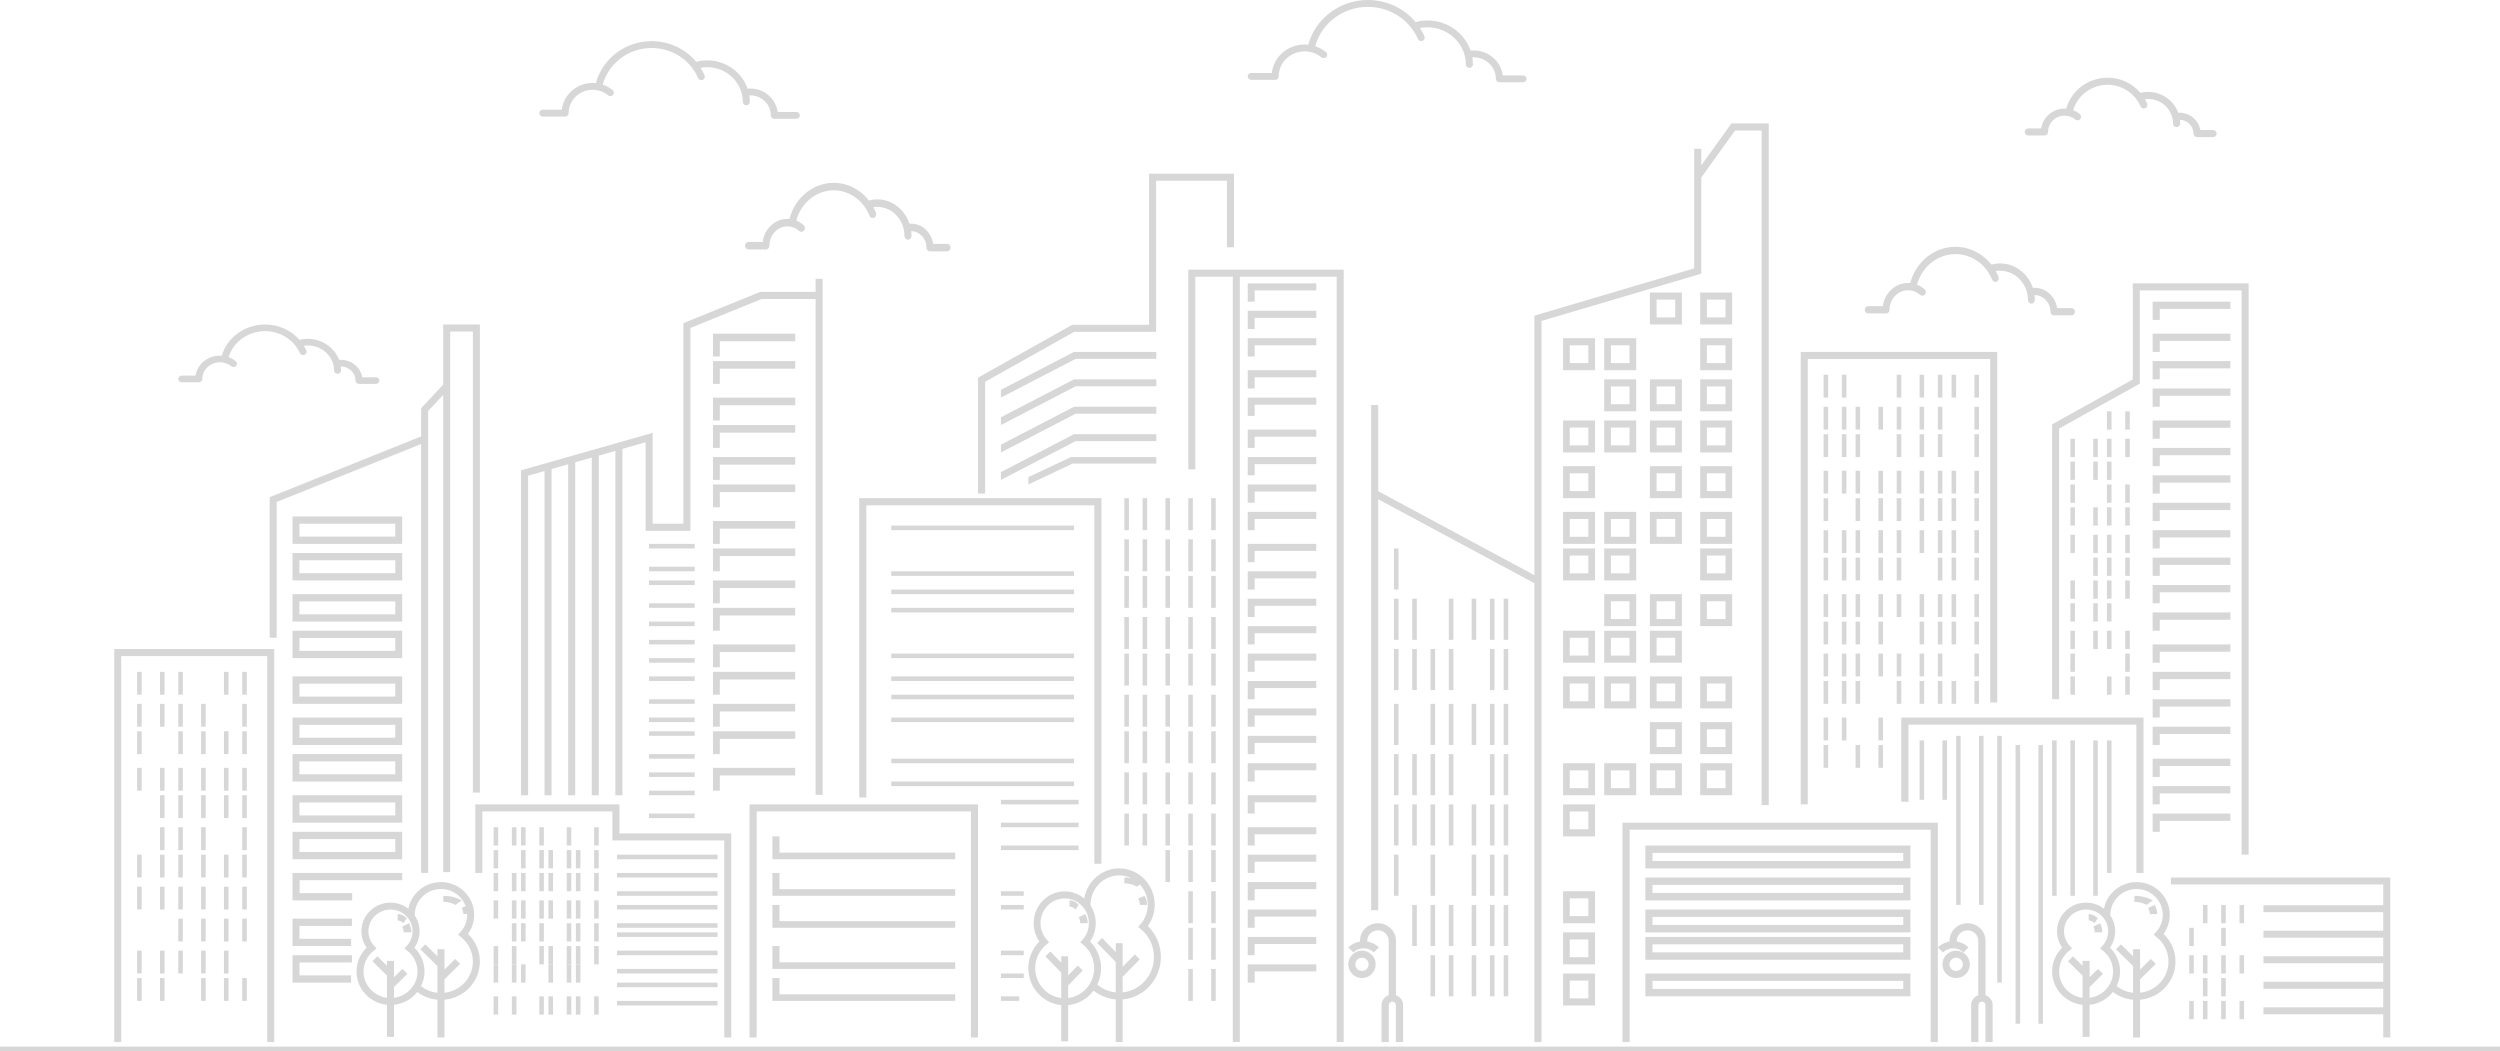 <?xml version="1.0" encoding="UTF-8"?>
<svg width="547px" height="230px" viewBox="0 0 547 230" version="1.1" xmlns="http://www.w3.org/2000/svg" xmlns:xlink="http://www.w3.org/1999/xlink">
    <title>700</title>
    <g id="Page-1" stroke="none" stroke-width="1" fill="none" fill-rule="evenodd" opacity="0.466">
        <g id="Sahl" transform="translate(100, -437)" fill="#aaaaaa">
            <g id="700" style="mix-blend-mode: saturation;" transform="translate(-100, 437)">
                <polygon id="Fill-3" points="0 230 547 230 547 229 0 229"></polygon>
                <polyline id="Fill-4" points="26.522 143.559 58.478 143.559 58.478 228 60 228 60 142 25 142 25 228 26.522 228 26.522 143.559"></polyline>
                <polygon id="Fill-5" points="53 219 54 219 54 214 53 214"></polygon>
                <polygon id="Fill-6" points="49 219 50 219 50 214 49 214"></polygon>
                <polygon id="Fill-7" points="44 219 45 219 45 214 44 214"></polygon>
                <polygon id="Fill-8" points="35 219 36 219 36 214 35 214"></polygon>
                <polygon id="Fill-9" points="30 219 31 219 31 214 30 214"></polygon>
                <polygon id="Fill-10" points="49 213 50 213 50 208 49 208"></polygon>
                <polygon id="Fill-11" points="44 213 45 213 45 208 44 208"></polygon>
                <polygon id="Fill-12" points="39 213 40 213 40 208 39 208"></polygon>
                <polygon id="Fill-13" points="35 213 36 213 36 208 35 208"></polygon>
                <polygon id="Fill-14" points="30 213 31 213 31 208 30 208"></polygon>
                <polygon id="Fill-15" points="53 206 54 206 54 201 53 201"></polygon>
                <polygon id="Fill-16" points="49 206 50 206 50 201 49 201"></polygon>
                <polygon id="Fill-17" points="44 206 45 206 45 201 44 201"></polygon>
                <polygon id="Fill-18" points="39 206 40 206 40 201 39 201"></polygon>
                <polygon id="Fill-19" points="53 199 54 199 54 194 53 194"></polygon>
                <polygon id="Fill-20" points="49 199 50 199 50 194 49 194"></polygon>
                <polygon id="Fill-21" points="44 199 45 199 45 194 44 194"></polygon>
                <polygon id="Fill-22" points="39 199 40 199 40 194 39 194"></polygon>
                <polygon id="Fill-23" points="35 199 36 199 36 194 35 194"></polygon>
                <polygon id="Fill-24" points="30 199 31 199 31 194 30 194"></polygon>
                <polygon id="Fill-25" points="53 192 54 192 54 187 53 187"></polygon>
                <polygon id="Fill-26" points="49 192 50 192 50 187 49 187"></polygon>
                <polygon id="Fill-27" points="44 192 45 192 45 187 44 187"></polygon>
                <polygon id="Fill-28" points="39 192 40 192 40 187 39 187"></polygon>
                <polygon id="Fill-29" points="35 192 36 192 36 187 35 187"></polygon>
                <polygon id="Fill-30" points="30 192 31 192 31 187 30 187"></polygon>
                <polygon id="Fill-31" points="53 186 54 186 54 181 53 181"></polygon>
                <polygon id="Fill-32" points="44 186 45 186 45 181 44 181"></polygon>
                <polygon id="Fill-33" points="39 186 40 186 40 181 39 181"></polygon>
                <polygon id="Fill-34" points="35 186 36 186 36 181 35 181"></polygon>
                <polygon id="Fill-35" points="53 179 54 179 54 174 53 174"></polygon>
                <polygon id="Fill-36" points="49 179 50 179 50 174 49 174"></polygon>
                <polygon id="Fill-37" points="44 179 45 179 45 174 44 174"></polygon>
                <polygon id="Fill-38" points="39 179 40 179 40 174 39 174"></polygon>
                <polygon id="Fill-39" points="35 179 36 179 36 174 35 174"></polygon>
                <polygon id="Fill-40" points="53 173 54 173 54 168 53 168"></polygon>
                <polygon id="Fill-41" points="49 173 50 173 50 168 49 168"></polygon>
                <polygon id="Fill-42" points="44 173 45 173 45 168 44 168"></polygon>
                <polygon id="Fill-43" points="39 173 40 173 40 168 39 168"></polygon>
                <polygon id="Fill-44" points="35 173 36 173 36 168 35 168"></polygon>
                <polygon id="Fill-45" points="30 173 31 173 31 168 30 168"></polygon>
                <polygon id="Fill-46" points="53 165 54 165 54 160 53 160"></polygon>
                <polygon id="Fill-47" points="49 165 50 165 50 160 49 160"></polygon>
                <polygon id="Fill-48" points="44 165 45 165 45 160 44 160"></polygon>
                <polygon id="Fill-49" points="39 165 40 165 40 160 39 160"></polygon>
                <polygon id="Fill-50" points="30 165 31 165 31 160 30 160"></polygon>
                <polygon id="Fill-51" points="53 159 54 159 54 154 53 154"></polygon>
                <polygon id="Fill-52" points="44 159 45 159 45 154 44 154"></polygon>
                <polygon id="Fill-53" points="39 159 40 159 40 154 39 154"></polygon>
                <polygon id="Fill-54" points="35 159 36 159 36 154 35 154"></polygon>
                <polygon id="Fill-55" points="30 159 31 159 31 154 30 154"></polygon>
                <polygon id="Fill-56" points="53 152 54 152 54 147 53 147"></polygon>
                <polygon id="Fill-57" points="49 152 50 152 50 147 49 147"></polygon>
                <polygon id="Fill-58" points="39 152 40 152 40 147 39 147"></polygon>
                <polygon id="Fill-59" points="35 152 36 152 36 147 35 147"></polygon>
                <polygon id="Fill-60" points="30 152 31 152 31 147 30 147"></polygon>
                <polyline id="Fill-61" points="59 139.535 60.539 139.535 60.539 109.829 92.141 97.149 92.141 191 93.68 191 93.68 89.919 96.963 86.415 96.963 190.828 98.502 190.828 98.502 72.544 103.461 72.544 103.461 173.415 105 173.415 105 71 96.963 71 96.963 84.161 92.141 89.307 92.141 95.486 59 108.784 59 139.535"></polyline>
                <polyline id="Fill-62" points="77 210.588 77 209 64 209 64 215 76.83 215 76.83 213.412 65.532 213.412 65.532 210.588 77 210.588"></polyline>
                <polyline id="Fill-63" points="77 202.588 77 201 64 201 64 207 76.83 207 76.83 205.412 65.532 205.412 65.532 202.588 77 202.588"></polyline>
                <polyline id="Fill-64" points="88 192.588 88 191 64 191 64 197 77.055 197 77.055 195.412 65.559 195.412 65.559 192.588 88 192.588"></polyline>
                <path d="M65.51,186.412 L86.489,186.412 L86.489,183.588 L65.51,183.588 L65.51,186.412 Z M64,188 L88,188 L88,182 L64,182 L64,188 Z" id="Fill-65"></path>
                <path d="M65.51,178.412 L86.489,178.412 L86.489,175.588 L65.51,175.588 L65.51,178.412 Z M64,180 L88,180 L88,174 L64,174 L64,180 Z" id="Fill-66"></path>
                <path d="M65.51,169.412 L86.489,169.412 L86.489,166.588 L65.51,166.588 L65.51,169.412 Z M64,171 L88,171 L88,165 L64,165 L64,171 Z" id="Fill-67"></path>
                <path d="M65.51,161.412 L86.489,161.412 L86.489,158.588 L65.51,158.588 L65.51,161.412 Z M64,163 L88,163 L88,157 L64,157 L64,163 Z" id="Fill-68"></path>
                <path d="M65.51,152.412 L86.489,152.412 L86.489,149.588 L65.51,149.588 L65.51,152.412 Z M64,154 L88,154 L88,148 L64,148 L64,154 Z" id="Fill-69"></path>
                <path d="M65.51,142.412 L86.489,142.412 L86.489,139.588 L65.51,139.588 L65.51,142.412 Z M64,144 L88,144 L88,138 L64,138 L64,144 Z" id="Fill-70"></path>
                <path d="M65.51,134.412 L86.489,134.412 L86.489,131.588 L65.51,131.588 L65.51,134.412 Z M64,136 L88,136 L88,130 L64,130 L64,136 Z" id="Fill-71"></path>
                <path d="M65.51,125.412 L86.489,125.412 L86.489,122.588 L65.51,122.588 L65.51,125.412 Z M64,127 L88,127 L88,121 L64,121 L64,127 Z" id="Fill-72"></path>
                <path d="M65.51,117.412 L86.489,117.412 L86.489,114.588 L65.51,114.588 L65.51,117.412 Z M64,119 L88,119 L88,113 L64,113 L64,119 Z" id="Fill-73"></path>
                <polyline id="Fill-74" points="160 227 160 182.354 135.526 182.354 135.526 176 104 176 104 191.01 105.53 191.01 105.53 177.535 133.997 177.535 133.997 183.889 158.47 183.889 158.47 227 160 227"></polyline>
                <polygon id="Fill-75" points="135 220 157 220 157 219 135 219"></polygon>
                <polygon id="Fill-76" points="135 216 157 216 157 215 135 215"></polygon>
                <polygon id="Fill-77" points="135 213 157 213 157 212 135 212"></polygon>
                <polygon id="Fill-78" points="135 209 157 209 157 208 135 208"></polygon>
                <polygon id="Fill-79" points="135 205 157 205 157 204 135 204"></polygon>
                <polygon id="Fill-80" points="135 203 157 203 157 202 135 202"></polygon>
                <polygon id="Fill-81" points="135 199 157 199 157 198 135 198"></polygon>
                <polygon id="Fill-82" points="135 196 157 196 157 195 135 195"></polygon>
                <polygon id="Fill-83" points="135 192 157 192 157 191 135 191"></polygon>
                <polygon id="Fill-84" points="135 188 157 188 157 187 135 187"></polygon>
                <polygon id="Fill-85" points="130 222 131 222 131 218 130 218"></polygon>
                <polygon id="Fill-86" points="126 222 127 222 127 218 126 218"></polygon>
                <polygon id="Fill-87" points="124 222 125 222 125 218 124 218"></polygon>
                <polygon id="Fill-88" points="120 222 121 222 121 218 120 218"></polygon>
                <polygon id="Fill-89" points="118 222 119 222 119 218 118 218"></polygon>
                <polygon id="Fill-90" points="112 222 113 222 113 218 112 218"></polygon>
                <polygon id="Fill-91" points="108 222 109 222 109 218 108 218"></polygon>
                <polygon id="Fill-92" points="126 215 127 215 127 211 126 211"></polygon>
                <polygon id="Fill-93" points="124 215 125 215 125 211 124 211"></polygon>
                <polygon id="Fill-94" points="120 215 121 215 121 211 120 211"></polygon>
                <polygon id="Fill-95" points="114 215 115 215 115 211 114 211"></polygon>
                <polygon id="Fill-96" points="112 215 113 215 113 211 112 211"></polygon>
                <polygon id="Fill-97" points="108 215 109 215 109 211 108 211"></polygon>
                <polygon id="Fill-98" points="130 211 131 211 131 207 130 207"></polygon>
                <polygon id="Fill-99" points="126 211 127 211 127 207 126 207"></polygon>
                <polygon id="Fill-100" points="124 211 125 211 125 207 124 207"></polygon>
                <polygon id="Fill-101" points="120 211 121 211 121 207 120 207"></polygon>
                <polygon id="Fill-102" points="118 211 119 211 119 207 118 207"></polygon>
                <polygon id="Fill-103" points="112 211 113 211 113 207 112 207"></polygon>
                <polygon id="Fill-104" points="108 211 109 211 109 207 108 207"></polygon>
                <polygon id="Fill-105" points="130 206 131 206 131 202 130 202"></polygon>
                <polygon id="Fill-106" points="126 206 127 206 127 202 126 202"></polygon>
                <polygon id="Fill-107" points="124 206 125 206 125 202 124 202"></polygon>
                <polygon id="Fill-108" points="118 206 119 206 119 202 118 202"></polygon>
                <polygon id="Fill-109" points="114 206 115 206 115 202 114 202"></polygon>
                <polygon id="Fill-110" points="112 206 113 206 113 202 112 202"></polygon>
                <polygon id="Fill-111" points="130 201 131 201 131 197 130 197"></polygon>
                <polygon id="Fill-112" points="126 201 127 201 127 197 126 197"></polygon>
                <polygon id="Fill-113" points="124 201 125 201 125 197 124 197"></polygon>
                <polygon id="Fill-114" points="120 201 121 201 121 197 120 197"></polygon>
                <polygon id="Fill-115" points="118 201 119 201 119 197 118 197"></polygon>
                <polygon id="Fill-116" points="114 201 115 201 115 197 114 197"></polygon>
                <polygon id="Fill-117" points="112 201 113 201 113 197 112 197"></polygon>
                <polygon id="Fill-118" points="108 201 109 201 109 197 108 197"></polygon>
                <polygon id="Fill-119" points="130 195 131 195 131 191 130 191"></polygon>
                <polygon id="Fill-120" points="126 195 127 195 127 191 126 191"></polygon>
                <polygon id="Fill-121" points="124 195 125 195 125 191 124 191"></polygon>
                <polygon id="Fill-122" points="120 195 121 195 121 191 120 191"></polygon>
                <polygon id="Fill-123" points="118 195 119 195 119 191 118 191"></polygon>
                <polygon id="Fill-124" points="114 195 115 195 115 191 114 191"></polygon>
                <polygon id="Fill-125" points="112 195 113 195 113 191 112 191"></polygon>
                <polygon id="Fill-126" points="108 195 109 195 109 191 108 191"></polygon>
                <polygon id="Fill-127" points="130 190 131 190 131 186 130 186"></polygon>
                <polygon id="Fill-128" points="126 190 127 190 127 186 126 186"></polygon>
                <polygon id="Fill-129" points="124 190 125 190 125 186 124 186"></polygon>
                <polygon id="Fill-130" points="120 190 121 190 121 186 120 186"></polygon>
                <polygon id="Fill-131" points="118 190 119 190 119 186 118 186"></polygon>
                <polygon id="Fill-132" points="114 190 115 190 115 186 114 186"></polygon>
                <polygon id="Fill-133" points="108 190 109 190 109 186 108 186"></polygon>
                <polygon id="Fill-134" points="130 185 131 185 131 181 130 181"></polygon>
                <polygon id="Fill-135" points="124 185 125 185 125 181 124 181"></polygon>
                <polygon id="Fill-136" points="118 185 119 185 119 181 118 181"></polygon>
                <polygon id="Fill-137" points="114 185 115 185 115 181 114 181"></polygon>
                <polygon id="Fill-138" points="112 185 113 185 113 181 112 181"></polygon>
                <polygon id="Fill-139" points="108 185 109 185 109 181 108 181"></polygon>
                <polyline id="Fill-140" points="115.55 104.084 119.14 103.063 119.14 174 120.69 174 120.69 102.622 124.306 101.592 124.306 174 125.856 174 125.856 101.151 129.472 100.122 129.472 174 131.022 174 131.022 99.681 134.639 98.652 134.639 174 136.189 174 136.189 98.211 141.252 96.769 141.252 116.156 151.069 116.156 151.069 71.759 166.632 65.423 178.451 65.423 178.451 173.913 180 173.913 180 61 178.451 61 178.451 63.862 166.331 63.862 149.519 70.706 149.519 114.595 142.802 114.595 142.802 94.706 114 102.904 114 174 115.55 174 115.55 104.084"></polyline>
                <polygon id="Fill-141" points="142 179 152 179 152 178 142 178"></polygon>
                <polygon id="Fill-142" points="142 174 152 174 152 173 142 173"></polygon>
                <polygon id="Fill-143" points="142 170 152 170 152 169 142 169"></polygon>
                <polygon id="Fill-144" points="142 166 152 166 152 165 142 165"></polygon>
                <polygon id="Fill-145" points="142 161 152 161 152 160 142 160"></polygon>
                <polygon id="Fill-146" points="142 158 152 158 152 157 142 157"></polygon>
                <polygon id="Fill-147" points="142 154 152 154 152 153 142 153"></polygon>
                <polygon id="Fill-148" points="142 149 152 149 152 148 142 148"></polygon>
                <polygon id="Fill-149" points="142 145 152 145 152 144 142 144"></polygon>
                <polygon id="Fill-150" points="142 141 152 141 152 140 142 140"></polygon>
                <polygon id="Fill-151" points="142 137 152 137 152 136 142 136"></polygon>
                <polygon id="Fill-152" points="142 133 152 133 152 132 142 132"></polygon>
                <polygon id="Fill-153" points="142 128 152 128 152 127 142 127"></polygon>
                <polygon id="Fill-154" points="142 125 152 125 152 124 142 124"></polygon>
                <polygon id="Fill-155" points="142 120 152 120 152 119 142 119"></polygon>
                <polyline id="Fill-156" points="214 227 214 176 164 176 164 227 165.563 227 165.563 177.535 212.437 177.535 212.437 227 214 227"></polyline>
                <polyline id="Fill-157" points="169 214 169 219 209 219 209 217.554 170.559 217.554 170.559 214 169 214"></polyline>
                <polyline id="Fill-158" points="209 210.555 170.559 210.555 170.559 207 169 207 169 212 209 212 209 210.555"></polyline>
                <polyline id="Fill-159" points="209 201.554 170.559 201.554 170.559 198 169 198 169 203 209 203 209 201.554"></polyline>
                <polyline id="Fill-160" points="209 194.554 170.559 194.554 170.559 191 169 191 169 196 209 196 209 194.554"></polyline>
                <polyline id="Fill-161" points="209 186.554 170.559 186.554 170.559 183 169 183 169 188 209 188 209 186.554"></polyline>
                <polyline id="Fill-162" points="174 168 156 168 156 173 157.5 173 157.5 169.667 174 169.667 174 168"></polyline>
                <polyline id="Fill-163" points="156 165 157.5 165 157.5 161.667 174 161.667 174 160 156 160 156 165"></polyline>
                <polyline id="Fill-164" points="156 159 157.5 159 157.5 155.667 174 155.667 174 154 156 154 156 159"></polyline>
                <polyline id="Fill-165" points="156 152 157.5 152 157.5 148.667 174 148.667 174 147 156 147 156 152"></polyline>
                <polyline id="Fill-166" points="156 146 157.5 146 157.5 142.666 174 142.666 174 141 156 141 156 146"></polyline>
                <polyline id="Fill-167" points="156 138 157.5 138 157.5 134.667 174 134.667 174 133 156 133 156 138"></polyline>
                <polyline id="Fill-168" points="156 132 157.5 132 157.5 128.667 174 128.667 174 127 156 127 156 132"></polyline>
                <polyline id="Fill-169" points="156 125 157.5 125 157.5 121.666 174 121.666 174 120 156 120 156 125"></polyline>
                <polyline id="Fill-170" points="156 119 157.5 119 157.5 115.667 174 115.667 174 114 156 114 156 119"></polyline>
                <polyline id="Fill-171" points="156 111 157.5 111 157.5 107.667 174 107.667 174 106 156 106 156 111"></polyline>
                <polyline id="Fill-172" points="156 105 157.5 105 157.5 101.667 174 101.667 174 100 156 100 156 105"></polyline>
                <polyline id="Fill-173" points="156 98 157.5 98 157.5 94.667 174 94.667 174 93 156 93 156 98"></polyline>
                <polyline id="Fill-174" points="156 92 157.5 92 157.5 88.667 174 88.667 174 87 156 87 156 92"></polyline>
                <polyline id="Fill-175" points="156 84 157.5 84 157.5 80.667 174 80.667 174 79 156 79 156 84"></polyline>
                <polyline id="Fill-176" points="174 74.667 174 73 156 73 156 78 157.5 78 157.5 74.667 174 74.667"></polyline>
                <polyline id="Fill-177" points="188 174.49 189.56 174.49 189.56 110.569 239.44 110.569 239.44 189 241 189 241 109 188 109 188 174.49"></polyline>
                <polygon id="Fill-178" points="219 219 223 219 223 218 219 218"></polygon>
                <polygon id="Fill-179" points="219 214 224 214 224 213 219 213"></polygon>
                <polygon id="Fill-180" points="219 209 224 209 224 208 219 208"></polygon>
                <polygon id="Fill-181" points="219 199 224 199 224 198 219 198"></polygon>
                <polygon id="Fill-182" points="219 196 224 196 224 195 219 195"></polygon>
                <polygon id="Fill-183" points="219 186 236 186 236 185 219 185"></polygon>
                <polygon id="Fill-184" points="219 181 236 181 236 180 219 180"></polygon>
                <polygon id="Fill-185" points="219 176 236 176 236 175 219 175"></polygon>
                <polygon id="Fill-186" points="195 172 235 172 235 171 195 171"></polygon>
                <polygon id="Fill-187" points="195 167 235 167 235 166 195 166"></polygon>
                <polygon id="Fill-188" points="195 158 235 158 235 157 195 157"></polygon>
                <polygon id="Fill-189" points="195 153 235 153 235 152 195 152"></polygon>
                <polygon id="Fill-190" points="195 149 235 149 235 148 195 148"></polygon>
                <polygon id="Fill-191" points="195 144 235 144 235 143 195 143"></polygon>
                <polygon id="Fill-192" points="195 134 235 134 235 133 195 133"></polygon>
                <polygon id="Fill-193" points="195 130 235 130 235 129 195 129"></polygon>
                <polygon id="Fill-194" points="195 126 235 126 235 125 195 125"></polygon>
                <polygon id="Fill-195" points="195 116 235 116 235 115 195 115"></polygon>
                <polyline id="Fill-196" points="215.549 83.528 235.006 72.613 252.961 72.613 252.961 39.55 268.451 39.55 268.451 54.101 270 54.101 270 38 251.412 38 251.412 71.063 234.601 71.063 214 82.62 214 108 215.549 108 215.549 83.528"></polyline>
                <polygon id="Fill-197" points="265 219 266 219 266 212 265 212"></polygon>
                <polygon id="Fill-198" points="260 219 261 219 261 212 260 212"></polygon>
                <polygon id="Fill-199" points="265 210 266 210 266 203 265 203"></polygon>
                <polygon id="Fill-200" points="260 210 261 210 261 203 260 203"></polygon>
                <polygon id="Fill-201" points="265 202 266 202 266 195 265 195"></polygon>
                <polygon id="Fill-202" points="260 202 261 202 261 195 260 195"></polygon>
                <polygon id="Fill-203" points="265 193 266 193 266 186 265 186"></polygon>
                <polygon id="Fill-204" points="260 193 261 193 261 186 260 186"></polygon>
                <polygon id="Fill-205" points="255 193 256 193 256 186 255 186"></polygon>
                <polygon id="Fill-206" points="265 185 266 185 266 178 265 178"></polygon>
                <polygon id="Fill-207" points="260 185 261 185 261 178 260 178"></polygon>
                <polygon id="Fill-208" points="255 185 256 185 256 178 255 178"></polygon>
                <polygon id="Fill-209" points="250 185 251 185 251 178 250 178"></polygon>
                <polygon id="Fill-210" points="246 185 247 185 247 178 246 178"></polygon>
                <polygon id="Fill-211" points="265 176 266 176 266 169 265 169"></polygon>
                <polygon id="Fill-212" points="260 176 261 176 261 169 260 169"></polygon>
                <polygon id="Fill-213" points="255 176 256 176 256 169 255 169"></polygon>
                <polygon id="Fill-214" points="250 176 251 176 251 169 250 169"></polygon>
                <polygon id="Fill-215" points="246 176 247 176 247 169 246 169"></polygon>
                <polygon id="Fill-216" points="265 167 266 167 266 160 265 160"></polygon>
                <polygon id="Fill-217" points="260 167 261 167 261 160 260 160"></polygon>
                <polygon id="Fill-218" points="255 167 256 167 256 160 255 160"></polygon>
                <polygon id="Fill-219" points="250 167 251 167 251 160 250 160"></polygon>
                <polygon id="Fill-220" points="246 167 247 167 247 160 246 160"></polygon>
                <polygon id="Fill-221" points="265 159 266 159 266 152 265 152"></polygon>
                <polygon id="Fill-222" points="260 159 261 159 261 152 260 152"></polygon>
                <polygon id="Fill-223" points="255 159 256 159 256 152 255 152"></polygon>
                <polygon id="Fill-224" points="250 159 251 159 251 152 250 152"></polygon>
                <polygon id="Fill-225" points="246 159 247 159 247 152 246 152"></polygon>
                <polygon id="Fill-226" points="265 150 266 150 266 143 265 143"></polygon>
                <polygon id="Fill-227" points="260 150 261 150 261 143 260 143"></polygon>
                <polygon id="Fill-228" points="255 150 256 150 256 143 255 143"></polygon>
                <polygon id="Fill-229" points="250 150 251 150 251 143 250 143"></polygon>
                <polygon id="Fill-230" points="246 150 247 150 247 143 246 143"></polygon>
                <polygon id="Fill-231" points="265 142 266 142 266 135 265 135"></polygon>
                <polygon id="Fill-232" points="260 142 261 142 261 135 260 135"></polygon>
                <polygon id="Fill-233" points="255 142 256 142 256 135 255 135"></polygon>
                <polygon id="Fill-234" points="250 142 251 142 251 135 250 135"></polygon>
                <polygon id="Fill-235" points="246 142 247 142 247 135 246 135"></polygon>
                <polygon id="Fill-236" points="265 133 266 133 266 126 265 126"></polygon>
                <polygon id="Fill-237" points="260 133 261 133 261 126 260 126"></polygon>
                <polygon id="Fill-238" points="255 133 256 133 256 126 255 126"></polygon>
                <polygon id="Fill-239" points="250 133 251 133 251 126 250 126"></polygon>
                <polygon id="Fill-240" points="246 133 247 133 247 126 246 126"></polygon>
                <polygon id="Fill-241" points="265 125 266 125 266 118 265 118"></polygon>
                <polygon id="Fill-242" points="260 125 261 125 261 118 260 118"></polygon>
                <polygon id="Fill-243" points="255 125 256 125 256 118 255 118"></polygon>
                <polygon id="Fill-244" points="250 125 251 125 251 118 250 118"></polygon>
                <polygon id="Fill-245" points="246 125 247 125 247 118 246 118"></polygon>
                <polygon id="Fill-246" points="265 116 266 116 266 109 265 109"></polygon>
                <polygon id="Fill-247" points="260 116 261 116 261 109 260 109"></polygon>
                <polygon id="Fill-248" points="255 116 256 116 256 109 255 109"></polygon>
                <polygon id="Fill-249" points="250 116 251 116 251 109 250 109"></polygon>
                <polygon id="Fill-250" points="246 116 247 116 247 109 246 109"></polygon>
                <polyline id="Fill-251" points="294 228 294 59 260 59 260 102.702 261.538 102.702 261.538 60.548 269.739 60.548 269.739 228 271.276 228 271.276 60.548 292.462 60.548 292.462 228 294 228"></polyline>
                <polyline id="Fill-252" points="273 215 274.526 215 274.526 212.548 288 212.548 288 211 273 211 273 215"></polyline>
                <polyline id="Fill-253" points="288 205 273 205 273 209 274.526 209 274.526 206.548 288 206.548 288 205"></polyline>
                <polyline id="Fill-254" points="288 199 273 199 273 203 274.526 203 274.526 200.548 288 200.548 288 199"></polyline>
                <polyline id="Fill-255" points="288 193 273 193 273 197 274.526 197 274.526 194.548 288 194.548 288 193"></polyline>
                <polyline id="Fill-256" points="288 187 273 187 273 191 274.526 191 274.526 188.548 288 188.548 288 187"></polyline>
                <polyline id="Fill-257" points="288 181 273 181 273 185 274.526 185 274.526 182.548 288 182.548 288 181"></polyline>
                <polyline id="Fill-258" points="288 174 273 174 273 178 274.526 178 274.526 175.549 288 175.549 288 174"></polyline>
                <polyline id="Fill-259" points="288 167 273 167 273 171 274.526 171 274.526 168.548 288 168.548 288 167"></polyline>
                <polyline id="Fill-260" points="288 161 273 161 273 165 274.526 165 274.526 162.548 288 162.548 288 161"></polyline>
                <polyline id="Fill-261" points="288 155 273 155 273 159 274.526 159 274.526 156.549 288 156.549 288 155"></polyline>
                <polyline id="Fill-262" points="288 149 273 149 273 153 274.526 153 274.526 150.548 288 150.548 288 149"></polyline>
                <polyline id="Fill-263" points="288 143 273 143 273 147 274.526 147 274.526 144.548 288 144.548 288 143"></polyline>
                <polyline id="Fill-264" points="288 137 273 137 273 141 274.526 141 274.526 138.548 288 138.548 288 137"></polyline>
                <polyline id="Fill-265" points="288 131 273 131 273 135 274.526 135 274.526 132.548 288 132.548 288 131"></polyline>
                <polyline id="Fill-266" points="288 125 273 125 273 129 274.526 129 274.526 126.548 288 126.548 288 125"></polyline>
                <polyline id="Fill-267" points="288 119 273 119 273 123 274.526 123 274.526 120.548 288 120.548 288 119"></polyline>
                <polyline id="Fill-268" points="288 112 273 112 273 116 274.526 116 274.526 113.548 288 113.548 288 112"></polyline>
                <polyline id="Fill-269" points="288 106 273 106 273 110 274.526 110 274.526 107.548 288 107.548 288 106"></polyline>
                <polyline id="Fill-270" points="288 100 273 100 273 104 274.526 104 274.526 101.548 288 101.548 288 100"></polyline>
                <polyline id="Fill-271" points="288 94 273 94 273 98 274.526 98 274.526 95.548 288 95.548 288 94"></polyline>
                <polyline id="Fill-272" points="288 87 273 87 273 91 274.526 91 274.526 88.549 288 88.549 288 87"></polyline>
                <polyline id="Fill-273" points="288 81 273 81 273 85 274.526 85 274.526 82.548 288 82.548 288 81"></polyline>
                <polyline id="Fill-274" points="288 74 273 74 273 78 274.526 78 274.526 75.548 288 75.548 288 74"></polyline>
                <polyline id="Fill-275" points="288 68 273 68 273 72 274.526 72 274.526 69.549 288 69.549 288 68"></polyline>
                <polyline id="Fill-276" points="288 62 273 62 273 66 274.526 66 274.526 63.548 288 63.548 288 62"></polyline>
                <polyline id="Fill-277" points="301.554 88.61 300 88.61 300 199.149 301.554 199.149 301.554 109.238 335.732 127.615 335.732 228 337.286 228 337.286 70.222 372.241 59.873 372.241 38.842 379.631 28.553 385.446 28.553 385.446 176.163 387 176.163 387 27 378.834 27 372.241 36.18 372.241 32.555 370.688 32.555 370.688 58.713 335.732 69.063 335.732 125.851 301.554 107.475 301.554 88.61"></polyline>
                <polyline id="Fill-278" points="424 228 424 180 355 180 355 228 356.568 228 356.568 181.54 422.432 181.54 422.432 228 424 228"></polyline>
                <polyline id="Fill-279" points="467.433 191 469 191 469 157 416 157 416 175.427 417.567 175.427 417.567 158.552 467.433 158.552 467.433 191"></polyline>
                <polyline id="Fill-280" points="395.536 78.555 435.464 78.555 435.464 153.712 437 153.712 437 77 394 77 394 176 395.536 176 395.536 78.555"></polyline>
                <polyline id="Fill-281" points="466.66 83.024 449 92.848 449 152.98 450.536 152.98 450.536 93.761 468.196 83.936 468.196 63.546 490.465 63.546 490.465 187 492 187 492 62 466.66 62 466.66 83.024"></polyline>
                <polyline id="Fill-282" points="523 227 523 192 475 192 475 193.523 521.449 193.523 521.449 198.061 495.24 198.061 495.24 199.584 521.449 199.584 521.449 203.645 495.24 203.645 495.24 205.169 521.449 205.169 521.449 209.23 495.24 209.23 495.24 210.753 521.449 210.753 521.449 214.815 495.24 214.815 495.24 216.338 521.449 216.338 521.449 220.4 495.24 220.4 495.24 221.923 521.449 221.923 521.449 227 523 227"></polyline>
                <polygon id="Fill-283" points="490 223 491 223 491 219 490 219"></polygon>
                <polygon id="Fill-284" points="486 223 487 223 487 219 486 219"></polygon>
                <polygon id="Fill-285" points="482 223 483 223 483 219 482 219"></polygon>
                <polygon id="Fill-286" points="479 223 480 223 480 219 479 219"></polygon>
                <polygon id="Fill-287" points="486 218 487 218 487 214 486 214"></polygon>
                <polygon id="Fill-288" points="482 218 483 218 483 214 482 214"></polygon>
                <polygon id="Fill-289" points="490 213 491 213 491 209 490 209"></polygon>
                <polygon id="Fill-290" points="486 213 487 213 487 209 486 209"></polygon>
                <polygon id="Fill-291" points="482 213 483 213 483 209 482 209"></polygon>
                <polygon id="Fill-292" points="479 213 480 213 480 209 479 209"></polygon>
                <polygon id="Fill-293" points="486 207 487 207 487 203 486 203"></polygon>
                <polygon id="Fill-294" points="479 207 480 207 480 203 479 203"></polygon>
                <polygon id="Fill-295" points="490 202 491 202 491 198 490 198"></polygon>
                <polygon id="Fill-296" points="486 202 487 202 487 198 486 198"></polygon>
                <polygon id="Fill-297" points="482 202 483 202 483 198 482 198"></polygon>
                <polyline id="Fill-298" points="471 182 472.559 182 472.559 179.6 488 179.6 488 178 471 178 471 182"></polyline>
                <polyline id="Fill-299" points="471 176 472.559 176 472.559 173.6 488 173.6 488 172 471 172 471 176"></polyline>
                <polyline id="Fill-300" points="471 170 472.559 170 472.559 167.6 488 167.6 488 166 471 166 471 170"></polyline>
                <polyline id="Fill-301" points="471 163 472.559 163 472.559 160.6 488 160.6 488 159 471 159 471 163"></polyline>
                <polyline id="Fill-302" points="471 157 472.559 157 472.559 154.6 488 154.6 488 153 471 153 471 157"></polyline>
                <polyline id="Fill-303" points="471 151 472.559 151 472.559 148.6 488 148.6 488 147 471 147 471 151"></polyline>
                <polyline id="Fill-304" points="471 145 472.559 145 472.559 142.6 488 142.6 488 141 471 141 471 145"></polyline>
                <polyline id="Fill-305" points="471 138 472.559 138 472.559 135.6 488 135.6 488 134 471 134 471 138"></polyline>
                <polyline id="Fill-306" points="471 132 472.559 132 472.559 129.6 488 129.6 488 128 471 128 471 132"></polyline>
                <polyline id="Fill-307" points="471 126 472.559 126 472.559 123.6 488 123.6 488 122 471 122 471 126"></polyline>
                <polyline id="Fill-308" points="471 120 472.559 120 472.559 117.6 488 117.6 488 116 471 116 471 120"></polyline>
                <polyline id="Fill-309" points="471 114 472.559 114 472.559 111.6 488 111.6 488 110 471 110 471 114"></polyline>
                <polyline id="Fill-310" points="471 108 472.559 108 472.559 105.6 488 105.6 488 104 471 104 471 108"></polyline>
                <polyline id="Fill-311" points="471 102 472.559 102 472.559 99.6 488 99.6 488 98 471 98 471 102"></polyline>
                <polyline id="Fill-312" points="471 96 472.559 96 472.559 93.6 488 93.6 488 92 471 92 471 96"></polyline>
                <polyline id="Fill-313" points="471 89 472.559 89 472.559 86.6 488 86.6 488 85 471 85 471 89"></polyline>
                <polyline id="Fill-314" points="471 83 472.559 83 472.559 80.6 488 80.6 488 79 471 79 471 83"></polyline>
                <polyline id="Fill-315" points="471 77 472.559 77 472.559 74.6 488 74.6 488 73 471 73 471 77"></polyline>
                <polyline id="Fill-316" points="488 67.6 488 66 471 66 471 70 472.559 70 472.559 67.6 488 67.6"></polyline>
                <polygon id="Fill-317" points="465 152 466 152 466 148 465 148"></polygon>
                <polygon id="Fill-318" points="461 152 462 152 462 148 461 148"></polygon>
                <polygon id="Fill-319" points="453 152 454 152 454 148 453 148"></polygon>
                <polygon id="Fill-320" points="465 147 466 147 466 143 465 143"></polygon>
                <polygon id="Fill-321" points="453 147 454 147 454 143 453 143"></polygon>
                <polygon id="Fill-322" points="465 142 466 142 466 138 465 138"></polygon>
                <polygon id="Fill-323" points="461 142 462 142 462 138 461 138"></polygon>
                <polygon id="Fill-324" points="458 142 459 142 459 138 458 138"></polygon>
                <polygon id="Fill-325" points="453 142 454 142 454 138 453 138"></polygon>
                <polygon id="Fill-326" points="461 136 462 136 462 132 461 132"></polygon>
                <polygon id="Fill-327" points="458 136 459 136 459 132 458 132"></polygon>
                <polygon id="Fill-328" points="453 136 454 136 454 132 453 132"></polygon>
                <polygon id="Fill-329" points="465 131 466 131 466 127 465 127"></polygon>
                <polygon id="Fill-330" points="461 131 462 131 462 127 461 127"></polygon>
                <polygon id="Fill-331" points="458 131 459 131 459 127 458 127"></polygon>
                <polygon id="Fill-332" points="453 131 454 131 454 127 453 127"></polygon>
                <polygon id="Fill-333" points="465 126 466 126 466 122 465 122"></polygon>
                <polygon id="Fill-334" points="461 126 462 126 462 122 461 122"></polygon>
                <polygon id="Fill-335" points="458 126 459 126 459 122 458 122"></polygon>
                <polygon id="Fill-336" points="465 121 466 121 466 117 465 117"></polygon>
                <polygon id="Fill-337" points="461 121 462 121 462 117 461 117"></polygon>
                <polygon id="Fill-338" points="458 121 459 121 459 117 458 117"></polygon>
                <polygon id="Fill-339" points="453 121 454 121 454 117 453 117"></polygon>
                <polygon id="Fill-340" points="465 115 466 115 466 111 465 111"></polygon>
                <polygon id="Fill-341" points="461 115 462 115 462 111 461 111"></polygon>
                <polygon id="Fill-342" points="458 115 459 115 459 111 458 111"></polygon>
                <polygon id="Fill-343" points="453 115 454 115 454 111 453 111"></polygon>
                <polygon id="Fill-344" points="465 110 466 110 466 106 465 106"></polygon>
                <polygon id="Fill-345" points="461 110 462 110 462 106 461 106"></polygon>
                <polygon id="Fill-346" points="453 110 454 110 454 106 453 106"></polygon>
                <polygon id="Fill-347" points="461 105 462 105 462 101 461 101"></polygon>
                <polygon id="Fill-348" points="458 105 459 105 459 101 458 101"></polygon>
                <polygon id="Fill-349" points="453 105 454 105 454 101 453 101"></polygon>
                <polygon id="Fill-350" points="465 100 466 100 466 96 465 96"></polygon>
                <polygon id="Fill-351" points="461 100 462 100 462 96 461 96"></polygon>
                <polygon id="Fill-352" points="465 94 466 94 466 90 465 90"></polygon>
                <polygon id="Fill-353" points="461 94 462 94 462 90 461 90"></polygon>
                <polygon id="Fill-354" points="458 100 459 100 459 96 458 96"></polygon>
                <polygon id="Fill-355" points="453 100 454 100 454 96 453 96"></polygon>
                <polygon id="Fill-356" points="461 191 462 191 462 162 461 162"></polygon>
                <polygon id="Fill-357" points="458 196 459 196 459 162 458 162"></polygon>
                <polygon id="Fill-358" points="453 196 454 196 454 162 453 162"></polygon>
                <polygon id="Fill-359" points="449 196 450 196 450 162 449 162"></polygon>
                <polygon id="Fill-360" points="446 224 447 224 447 163 446 163"></polygon>
                <polygon id="Fill-361" points="441 224 442 224 442 163 441 163"></polygon>
                <polygon id="Fill-362" points="437 215 438 215 438 161 437 161"></polygon>
                <polygon id="Fill-363" points="433 198 434 198 434 161 433 161"></polygon>
                <polygon id="Fill-364" points="428 198 429 198 429 161 428 161"></polygon>
                <polygon id="Fill-365" points="425 175 426 175 426 162 425 162"></polygon>
                <polygon id="Fill-366" points="420 175 421 175 421 162 420 162"></polygon>
                <polygon id="Fill-367" points="411 168 412 168 412 163 411 163"></polygon>
                <polygon id="Fill-368" points="406 168 407 168 407 163 406 163"></polygon>
                <polygon id="Fill-369" points="399 168 400 168 400 163 399 163"></polygon>
                <polygon id="Fill-370" points="411 162 412 162 412 157 411 157"></polygon>
                <polygon id="Fill-371" points="403 162 404 162 404 157 403 157"></polygon>
                <polygon id="Fill-372" points="399 162 400 162 400 157 399 157"></polygon>
                <polygon id="Fill-373" points="432 154 433 154 433 149 432 149"></polygon>
                <polygon id="Fill-374" points="427 154 428 154 428 149 427 149"></polygon>
                <polygon id="Fill-375" points="424 154 425 154 425 149 424 149"></polygon>
                <polygon id="Fill-376" points="420 154 421 154 421 149 420 149"></polygon>
                <polygon id="Fill-377" points="415 154 416 154 416 149 415 149"></polygon>
                <polygon id="Fill-378" points="406 154 407 154 407 149 406 149"></polygon>
                <polygon id="Fill-379" points="403 154 404 154 404 149 403 149"></polygon>
                <polygon id="Fill-380" points="399 154 400 154 400 149 399 149"></polygon>
                <polygon id="Fill-381" points="432 148 433 148 433 143 432 143"></polygon>
                <polygon id="Fill-382" points="424 148 425 148 425 143 424 143"></polygon>
                <polygon id="Fill-383" points="420 148 421 148 421 143 420 143"></polygon>
                <polygon id="Fill-384" points="415 148 416 148 416 143 415 143"></polygon>
                <polygon id="Fill-385" points="411 148 412 148 412 143 411 143"></polygon>
                <polygon id="Fill-386" points="406 148 407 148 407 143 406 143"></polygon>
                <polygon id="Fill-387" points="403 148 404 148 404 143 403 143"></polygon>
                <polygon id="Fill-388" points="399 148 400 148 400 143 399 143"></polygon>
                <polygon id="Fill-389" points="432 141 433 141 433 136 432 136"></polygon>
                <polygon id="Fill-390" points="427 141 428 141 428 136 427 136"></polygon>
                <polygon id="Fill-391" points="424 141 425 141 425 136 424 136"></polygon>
                <polygon id="Fill-392" points="420 141 421 141 421 136 420 136"></polygon>
                <polygon id="Fill-393" points="411 141 412 141 412 136 411 136"></polygon>
                <polygon id="Fill-394" points="406 141 407 141 407 136 406 136"></polygon>
                <polygon id="Fill-395" points="403 141 404 141 404 136 403 136"></polygon>
                <polygon id="Fill-396" points="399 141 400 141 400 136 399 136"></polygon>
                <polygon id="Fill-397" points="432 135 433 135 433 130 432 130"></polygon>
                <polygon id="Fill-398" points="427 135 428 135 428 130 427 130"></polygon>
                <polygon id="Fill-399" points="424 135 425 135 425 130 424 130"></polygon>
                <polygon id="Fill-400" points="420 135 421 135 421 130 420 130"></polygon>
                <polygon id="Fill-401" points="415 135 416 135 416 130 415 130"></polygon>
                <polygon id="Fill-402" points="411 135 412 135 412 130 411 130"></polygon>
                <polygon id="Fill-403" points="406 135 407 135 407 130 406 130"></polygon>
                <polygon id="Fill-404" points="403 135 404 135 404 130 403 130"></polygon>
                <polygon id="Fill-405" points="399 135 400 135 400 130 399 130"></polygon>
                <polygon id="Fill-406" points="432 127 433 127 433 122 432 122"></polygon>
                <polygon id="Fill-407" points="427 127 428 127 428 122 427 122"></polygon>
                <polygon id="Fill-408" points="424 127 425 127 425 122 424 122"></polygon>
                <polygon id="Fill-409" points="415 127 416 127 416 122 415 122"></polygon>
                <polygon id="Fill-410" points="411 127 412 127 412 122 411 122"></polygon>
                <polygon id="Fill-411" points="406 127 407 127 407 122 406 122"></polygon>
                <polygon id="Fill-412" points="403 127 404 127 404 122 403 122"></polygon>
                <polygon id="Fill-413" points="399 127 400 127 400 122 399 122"></polygon>
                <polygon id="Fill-414" points="432 121 433 121 433 116 432 116"></polygon>
                <polygon id="Fill-415" points="427 121 428 121 428 116 427 116"></polygon>
                <polygon id="Fill-416" points="424 121 425 121 425 116 424 116"></polygon>
                <polygon id="Fill-417" points="420 121 421 121 421 116 420 116"></polygon>
                <polygon id="Fill-418" points="415 121 416 121 416 116 415 116"></polygon>
                <polygon id="Fill-419" points="411 121 412 121 412 116 411 116"></polygon>
                <polygon id="Fill-420" points="406 121 407 121 407 116 406 116"></polygon>
                <polygon id="Fill-421" points="403 121 404 121 404 116 403 116"></polygon>
                <polygon id="Fill-422" points="399 121 400 121 400 116 399 116"></polygon>
                <polygon id="Fill-423" points="432 114 433 114 433 109 432 109"></polygon>
                <polygon id="Fill-424" points="427 114 428 114 428 109 427 109"></polygon>
                <polygon id="Fill-425" points="424 114 425 114 425 109 424 109"></polygon>
                <polygon id="Fill-426" points="420 114 421 114 421 109 420 109"></polygon>
                <polygon id="Fill-427" points="415 114 416 114 416 109 415 109"></polygon>
                <polygon id="Fill-428" points="411 114 412 114 412 109 411 109"></polygon>
                <polygon id="Fill-429" points="406 114 407 114 407 109 406 109"></polygon>
                <polygon id="Fill-430" points="399 114 400 114 400 109 399 109"></polygon>
                <polygon id="Fill-431" points="432 108 433 108 433 103 432 103"></polygon>
                <polygon id="Fill-432" points="427 108 428 108 428 103 427 103"></polygon>
                <polygon id="Fill-433" points="424 108 425 108 425 103 424 103"></polygon>
                <polygon id="Fill-434" points="420 108 421 108 421 103 420 103"></polygon>
                <polygon id="Fill-435" points="415 108 416 108 416 103 415 103"></polygon>
                <polygon id="Fill-436" points="411 108 412 108 412 103 411 103"></polygon>
                <polygon id="Fill-437" points="406 108 407 108 407 103 406 103"></polygon>
                <polygon id="Fill-438" points="403 108 404 108 404 103 403 103"></polygon>
                <polygon id="Fill-439" points="399 108 400 108 400 103 399 103"></polygon>
                <polygon id="Fill-440" points="432 100 433 100 433 95 432 95"></polygon>
                <polygon id="Fill-441" points="424 100 425 100 425 95 424 95"></polygon>
                <polygon id="Fill-442" points="420 100 421 100 421 95 420 95"></polygon>
                <polygon id="Fill-443" points="415 100 416 100 416 95 415 95"></polygon>
                <polygon id="Fill-444" points="406 100 407 100 407 95 406 95"></polygon>
                <polygon id="Fill-445" points="403 100 404 100 404 95 403 95"></polygon>
                <polygon id="Fill-446" points="399 100 400 100 400 95 399 95"></polygon>
                <polygon id="Fill-447" points="432 94 433 94 433 89 432 89"></polygon>
                <polygon id="Fill-448" points="424 94 425 94 425 89 424 89"></polygon>
                <polygon id="Fill-449" points="420 94 421 94 421 89 420 89"></polygon>
                <polygon id="Fill-450" points="415 94 416 94 416 89 415 89"></polygon>
                <polygon id="Fill-451" points="411 94 412 94 412 89 411 89"></polygon>
                <polygon id="Fill-452" points="406 94 407 94 407 89 406 89"></polygon>
                <polygon id="Fill-453" points="403 94 404 94 404 89 403 89"></polygon>
                <polygon id="Fill-454" points="399 94 400 94 400 89 399 89"></polygon>
                <polygon id="Fill-455" points="432 87 433 87 433 82 432 82"></polygon>
                <polygon id="Fill-456" points="427 87 428 87 428 82 427 82"></polygon>
                <polygon id="Fill-457" points="424 87 425 87 425 82 424 82"></polygon>
                <polygon id="Fill-458" points="420 87 421 87 421 82 420 82"></polygon>
                <polygon id="Fill-459" points="415 87 416 87 416 82 415 82"></polygon>
                <polygon id="Fill-460" points="403 87 404 87 404 82 403 82"></polygon>
                <polygon id="Fill-461" points="399 87 400 87 400 82 399 82"></polygon>
                <path d="M361.568,216.378 L416.432,216.378 L416.432,214.622 L361.568,214.622 L361.568,216.378 Z M360,218 L418,218 L418,213 L360,213 L360,218 Z" id="Fill-462"></path>
                <path d="M361.568,208.378 L416.432,208.378 L416.432,206.622 L361.568,206.622 L361.568,208.378 Z M360,210 L418,210 L418,205 L360,205 L360,210 Z" id="Fill-463"></path>
                <path d="M361.568,202.378 L416.432,202.378 L416.432,200.622 L361.568,200.622 L361.568,202.378 Z M360,204 L418,204 L418,199 L360,199 L360,204 Z" id="Fill-464"></path>
                <path d="M361.568,195.379 L416.432,195.379 L416.432,193.622 L361.568,193.622 L361.568,195.379 Z M360,197 L418,197 L418,192 L360,192 L360,197 Z" id="Fill-465"></path>
                <path d="M361.568,188.379 L416.432,188.379 L416.432,186.622 L361.568,186.622 L361.568,188.379 Z M360,190 L418,190 L418,185 L360,185 L360,190 Z" id="Fill-466"></path>
                <path d="M343.465,218.444 L347.535,218.444 L347.535,214.556 L343.465,214.556 L343.465,218.444 Z M342,220 L349,220 L349,213 L342,213 L342,220 Z" id="Fill-467"></path>
                <path d="M343.465,209.444 L347.535,209.444 L347.535,205.556 L343.465,205.556 L343.465,209.444 Z M342,211 L349,211 L349,204 L342,204 L342,211 Z" id="Fill-468"></path>
                <path d="M343.465,200.444 L347.535,200.444 L347.535,196.556 L343.465,196.556 L343.465,200.444 Z M342,202 L349,202 L349,195 L342,195 L342,202 Z" id="Fill-469"></path>
                <path d="M343.465,181.444 L347.535,181.444 L347.535,177.556 L343.465,177.556 L343.465,181.444 Z M342,183 L349,183 L349,176 L342,176 L342,183 Z" id="Fill-470"></path>
                <path d="M373.465,172.444 L377.535,172.444 L377.535,168.556 L373.465,168.556 L373.465,172.444 Z M372,174 L379,174 L379,167 L372,167 L372,174 Z" id="Fill-471"></path>
                <path d="M362.465,172.444 L366.535,172.444 L366.535,168.556 L362.465,168.556 L362.465,172.444 Z M361,174 L368,174 L368,167 L361,167 L361,174 Z" id="Fill-472"></path>
                <path d="M352.465,172.444 L356.535,172.444 L356.535,168.556 L352.465,168.556 L352.465,172.444 Z M351,174 L358,174 L358,167 L351,167 L351,174 Z" id="Fill-473"></path>
                <path d="M343.465,172.444 L347.535,172.444 L347.535,168.556 L343.465,168.556 L343.465,172.444 Z M342,174 L349,174 L349,167 L342,167 L342,174 Z" id="Fill-474"></path>
                <path d="M373.465,163.444 L377.535,163.444 L377.535,159.556 L373.465,159.556 L373.465,163.444 Z M372,165 L379,165 L379,158 L372,158 L372,165 Z" id="Fill-475"></path>
                <path d="M362.465,163.444 L366.535,163.444 L366.535,159.556 L362.465,159.556 L362.465,163.444 Z M361,165 L368,165 L368,158 L361,158 L361,165 Z" id="Fill-476"></path>
                <path d="M373.465,153.444 L377.535,153.444 L377.535,149.556 L373.465,149.556 L373.465,153.444 Z M372,155 L379,155 L379,148 L372,148 L372,155 Z" id="Fill-477"></path>
                <path d="M362.465,153.444 L366.535,153.444 L366.535,149.556 L362.465,149.556 L362.465,153.444 Z M361,155 L368,155 L368,148 L361,148 L361,155 Z" id="Fill-478"></path>
                <path d="M352.465,153.444 L356.535,153.444 L356.535,149.556 L352.465,149.556 L352.465,153.444 Z M351,155 L358,155 L358,148 L351,148 L351,155 Z" id="Fill-479"></path>
                <path d="M343.465,153.444 L347.535,153.444 L347.535,149.556 L343.465,149.556 L343.465,153.444 Z M342,155 L349,155 L349,148 L342,148 L342,155 Z" id="Fill-480"></path>
                <path d="M362.465,143.444 L366.535,143.444 L366.535,139.556 L362.465,139.556 L362.465,143.444 Z M361,145 L368,145 L368,138 L361,138 L361,145 Z" id="Fill-481"></path>
                <path d="M352.465,143.444 L356.535,143.444 L356.535,139.556 L352.465,139.556 L352.465,143.444 Z M351,145 L358,145 L358,138 L351,138 L351,145 Z" id="Fill-482"></path>
                <path d="M343.465,143.444 L347.535,143.444 L347.535,139.556 L343.465,139.556 L343.465,143.444 Z M342,145 L349,145 L349,138 L342,138 L342,145 Z" id="Fill-483"></path>
                <path d="M373.465,135.444 L377.535,135.444 L377.535,131.556 L373.465,131.556 L373.465,135.444 Z M372,137 L379,137 L379,130 L372,130 L372,137 Z" id="Fill-484"></path>
                <path d="M362.465,135.444 L366.535,135.444 L366.535,131.556 L362.465,131.556 L362.465,135.444 Z M361,137 L368,137 L368,130 L361,130 L361,137 Z" id="Fill-485"></path>
                <path d="M352.465,135.444 L356.535,135.444 L356.535,131.556 L352.465,131.556 L352.465,135.444 Z M351,137 L358,137 L358,130 L351,130 L351,137 Z" id="Fill-486"></path>
                <path d="M373.465,125.444 L377.535,125.444 L377.535,121.556 L373.465,121.556 L373.465,125.444 Z M372,127 L379,127 L379,120 L372,120 L372,127 Z" id="Fill-487"></path>
                <path d="M352.465,125.444 L356.535,125.444 L356.535,121.556 L352.465,121.556 L352.465,125.444 Z M351,127 L358,127 L358,120 L351,120 L351,127 Z" id="Fill-488"></path>
                <path d="M343.465,125.444 L347.535,125.444 L347.535,121.556 L343.465,121.556 L343.465,125.444 Z M342,127 L349,127 L349,120 L342,120 L342,127 Z" id="Fill-489"></path>
                <path d="M373.465,117.444 L377.535,117.444 L377.535,113.556 L373.465,113.556 L373.465,117.444 Z M372,119 L379,119 L379,112 L372,112 L372,119 Z" id="Fill-490"></path>
                <path d="M362.465,117.444 L366.535,117.444 L366.535,113.556 L362.465,113.556 L362.465,117.444 Z M361,119 L368,119 L368,112 L361,112 L361,119 Z" id="Fill-491"></path>
                <path d="M352.465,117.444 L356.535,117.444 L356.535,113.556 L352.465,113.556 L352.465,117.444 Z M351,119 L358,119 L358,112 L351,112 L351,119 Z" id="Fill-492"></path>
                <path d="M343.465,117.444 L347.535,117.444 L347.535,113.556 L343.465,113.556 L343.465,117.444 Z M342,119 L349,119 L349,112 L342,112 L342,119 Z" id="Fill-493"></path>
                <path d="M373.465,107.444 L377.535,107.444 L377.535,103.556 L373.465,103.556 L373.465,107.444 Z M372,109 L379,109 L379,102 L372,102 L372,109 Z" id="Fill-494"></path>
                <path d="M362.465,107.444 L366.535,107.444 L366.535,103.556 L362.465,103.556 L362.465,107.444 Z M361,109 L368,109 L368,102 L361,102 L361,109 Z" id="Fill-495"></path>
                <path d="M343.465,107.444 L347.535,107.444 L347.535,103.556 L343.465,103.556 L343.465,107.444 Z M342,109 L349,109 L349,102 L342,102 L342,109 Z" id="Fill-496"></path>
                <path d="M373.465,97.444 L377.535,97.444 L377.535,93.556 L373.465,93.556 L373.465,97.444 Z M372,99 L379,99 L379,92 L372,92 L372,99 Z" id="Fill-497"></path>
                <path d="M362.465,97.444 L366.535,97.444 L366.535,93.556 L362.465,93.556 L362.465,97.444 Z M361,99 L368,99 L368,92 L361,92 L361,99 Z" id="Fill-498"></path>
                <path d="M352.465,97.444 L356.535,97.444 L356.535,93.556 L352.465,93.556 L352.465,97.444 Z M351,99 L358,99 L358,92 L351,92 L351,99 Z" id="Fill-499"></path>
                <path d="M343.465,97.444 L347.535,97.444 L347.535,93.556 L343.465,93.556 L343.465,97.444 Z M342,99 L349,99 L349,92 L342,92 L342,99 Z" id="Fill-500"></path>
                <path d="M373.465,88.444 L377.535,88.444 L377.535,84.556 L373.465,84.556 L373.465,88.444 Z M372,90 L379,90 L379,83 L372,83 L372,90 Z" id="Fill-501"></path>
                <path d="M362.465,88.444 L366.535,88.444 L366.535,84.556 L362.465,84.556 L362.465,88.444 Z M361,90 L368,90 L368,83 L361,83 L361,90 Z" id="Fill-502"></path>
                <path d="M352.465,88.444 L356.535,88.444 L356.535,84.556 L352.465,84.556 L352.465,88.444 Z M351,90 L358,90 L358,83 L351,83 L351,90 Z" id="Fill-503"></path>
                <path d="M373.465,79.444 L377.535,79.444 L377.535,75.556 L373.465,75.556 L373.465,79.444 Z M372,81 L379,81 L379,74 L372,74 L372,81 Z" id="Fill-504"></path>
                <path d="M373.465,69.444 L377.535,69.444 L377.535,65.556 L373.465,65.556 L373.465,69.444 Z M372,71 L379,71 L379,64 L372,64 L372,71 Z" id="Fill-505"></path>
                <path d="M362.465,69.444 L366.535,69.444 L366.535,65.556 L362.465,65.556 L362.465,69.444 Z M361,71 L368,71 L368,64 L361,64 L361,71 Z" id="Fill-506"></path>
                <path d="M352.465,79.444 L356.535,79.444 L356.535,75.556 L352.465,75.556 L352.465,79.444 Z M351,81 L358,81 L358,74 L351,74 L351,81 Z" id="Fill-507"></path>
                <path d="M343.465,79.444 L347.535,79.444 L347.535,75.556 L343.465,75.556 L343.465,79.444 Z M342,81 L349,81 L349,74 L342,74 L342,81 Z" id="Fill-508"></path>
                <polygon id="Fill-509" points="329 218 330 218 330 209 329 209"></polygon>
                <polygon id="Fill-510" points="329 207 330 207 330 198 329 198"></polygon>
                <polygon id="Fill-511" points="329 196 330 196 330 187 329 187"></polygon>
                <polygon id="Fill-512" points="329 185 330 185 330 176 329 176"></polygon>
                <polygon id="Fill-513" points="329 174 330 174 330 165 329 165"></polygon>
                <polygon id="Fill-514" points="329 163 330 163 330 154 329 154"></polygon>
                <polygon id="Fill-515" points="329 151 330 151 330 142 329 142"></polygon>
                <polygon id="Fill-516" points="329 140 330 140 330 131 329 131"></polygon>
                <polygon id="Fill-517" points="326 218 327 218 327 209 326 209"></polygon>
                <polygon id="Fill-518" points="326 207 327 207 327 198 326 198"></polygon>
                <polygon id="Fill-519" points="326 196 327 196 327 187 326 187"></polygon>
                <polygon id="Fill-520" points="326 185 327 185 327 176 326 176"></polygon>
                <polygon id="Fill-521" points="326 174 327 174 327 165 326 165"></polygon>
                <polygon id="Fill-522" points="326 163 327 163 327 154 326 154"></polygon>
                <polygon id="Fill-523" points="326 151 327 151 327 142 326 142"></polygon>
                <polygon id="Fill-524" points="326 140 327 140 327 131 326 131"></polygon>
                <polygon id="Fill-525" points="322 218 323 218 323 209 322 209"></polygon>
                <polygon id="Fill-526" points="322 207 323 207 323 198 322 198"></polygon>
                <polygon id="Fill-527" points="322 196 323 196 323 187 322 187"></polygon>
                <polygon id="Fill-528" points="322 185 323 185 323 176 322 176"></polygon>
                <polygon id="Fill-529" points="322 163 323 163 323 154 322 154"></polygon>
                <polygon id="Fill-530" points="322 140 323 140 323 131 322 131"></polygon>
                <polygon id="Fill-531" points="317 218 318 218 318 209 317 209"></polygon>
                <polygon id="Fill-532" points="317 207 318 207 318 198 317 198"></polygon>
                <polygon id="Fill-533" points="317 185 318 185 318 176 317 176"></polygon>
                <polygon id="Fill-534" points="317 174 318 174 318 165 317 165"></polygon>
                <polygon id="Fill-535" points="317 163 318 163 318 154 317 154"></polygon>
                <polygon id="Fill-536" points="317 151 318 151 318 142 317 142"></polygon>
                <polygon id="Fill-537" points="317 140 318 140 318 131 317 131"></polygon>
                <polygon id="Fill-538" points="313 218 314 218 314 209 313 209"></polygon>
                <polygon id="Fill-539" points="313 207 314 207 314 198 313 198"></polygon>
                <polygon id="Fill-540" points="313 196 314 196 314 187 313 187"></polygon>
                <polygon id="Fill-541" points="313 185 314 185 314 176 313 176"></polygon>
                <polygon id="Fill-542" points="313 174 314 174 314 165 313 165"></polygon>
                <polygon id="Fill-543" points="313 163 314 163 314 154 313 154"></polygon>
                <polygon id="Fill-544" points="313 151 314 151 314 142 313 142"></polygon>
                <polygon id="Fill-545" points="309 207 310 207 310 198 309 198"></polygon>
                <polygon id="Fill-546" points="309 185 310 185 310 176 309 176"></polygon>
                <polygon id="Fill-547" points="309 174 310 174 310 165 309 165"></polygon>
                <polygon id="Fill-548" points="309 151 310 151 310 142 309 142"></polygon>
                <polygon id="Fill-549" points="309 140 310 140 310 131 309 131"></polygon>
                <polygon id="Fill-550" points="305 196 306 196 306 187 305 187"></polygon>
                <polygon id="Fill-551" points="305 185 306 185 306 176 305 176"></polygon>
                <polygon id="Fill-552" points="305 174 306 174 306 165 305 165"></polygon>
                <polygon id="Fill-553" points="305 163 306 163 306 154 305 154"></polygon>
                <polygon id="Fill-554" points="305 151 306 151 306 142 305 142"></polygon>
                <polygon id="Fill-555" points="305 140 306 140 306 131 305 131"></polygon>
                <polygon id="Fill-556" points="305 129 306 129 306 120 305 120"></polygon>
                <path d="M463.125,215.753 C463.602,214.786 463.878,213.705 463.878,212.559 C463.878,210.58 463.079,208.716 461.662,207.342 C462.402,206.294 462.803,205.049 462.803,203.766 C462.803,202.496 462.416,201.314 461.755,200.325 C461.753,200.272 461.749,200.219 461.749,200.166 C461.749,197.05 464.321,194.516 467.481,194.516 C470.642,194.516 473.214,197.05 473.214,200.166 C473.214,201.548 472.696,202.882 471.755,203.921 L471.216,204.516 L471.847,205.016 C473.509,206.333 474.462,208.288 474.462,210.381 C474.462,213.918 471.739,216.839 468.25,217.218 L468.25,214.286 L471.692,210.893 L470.604,209.822 L468.25,212.142 L468.25,207.681 L466.713,207.681 L466.713,209.236 L464.062,206.623 L462.974,207.695 L466.713,211.379 L466.713,217.217 C465.394,217.076 464.159,216.571 463.125,215.753 Z M457.208,218.321 L457.208,215.964 L460.139,213.075 L459.051,212.003 L457.208,213.821 L457.208,210.235 L455.67,210.235 L455.67,211.319 L453.571,209.25 L452.484,210.321 L455.67,213.462 L455.67,218.321 C452.779,217.947 450.538,215.509 450.538,212.559 C450.538,210.789 451.343,209.136 452.748,208.024 L453.38,207.523 L452.84,206.928 C452.048,206.053 451.612,204.93 451.612,203.766 C451.612,201.142 453.777,199.008 456.439,199.008 C459.101,199.008 461.266,201.142 461.266,203.766 C461.266,204.93 460.829,206.053 460.038,206.928 L459.499,207.523 L460.13,208.024 C461.534,209.136 462.34,210.79 462.34,212.559 C462.34,215.509 460.099,217.947 457.208,218.321 Z M468.25,227 L468.25,218.739 C472.588,218.354 476,214.755 476,210.381 C476,208.08 475.056,205.915 473.387,204.335 C474.271,203.121 474.751,201.667 474.751,200.166 C474.751,196.214 471.49,193 467.481,193 C463.939,193 460.984,195.512 460.344,198.822 C459.264,197.992 457.911,197.492 456.439,197.492 C452.929,197.492 450.074,200.307 450.074,203.766 C450.074,205.05 450.475,206.295 451.215,207.342 C449.799,208.716 449,210.579 449,212.559 C449,216.347 451.928,219.472 455.67,219.852 L455.67,226.863 L457.208,226.863 L457.208,219.852 C459.28,219.642 461.097,218.584 462.311,217.044 C463.588,218.01 465.101,218.599 466.713,218.74 L466.713,227 L468.25,227 L468.25,227 Z" id="Fill-557"></path>
                <path d="M470.373,200 L472,200 C472,199.305 471.807,198.613 471.441,198 L470,198.664 C470.247,199.079 470.373,199.528 470.373,200" id="Fill-558"></path>
                <path d="M471,197.001 C469.893,196.356 468.472,196 467,196 L467,197.33 C467.984,197.33 468.935,197.568 469.676,198 L471,197.001" id="Fill-559"></path>
                <path d="M459.49,202 L458,202.75 C458.211,203.139 458.318,203.559 458.318,204 L460,204 C460,203.305 459.824,202.614 459.49,202" id="Fill-560"></path>
                <path d="M457,200 L457,201.412 C457.461,201.412 457.905,201.62 458.251,202 L459,200.939 C458.447,200.334 457.736,200 457,200" id="Fill-561"></path>
                <path d="M240.081,215.429 C240.609,214.341 240.913,213.122 240.913,211.828 C240.913,209.61 240.041,207.523 238.498,205.995 C239.312,204.824 239.753,203.424 239.753,201.981 C239.753,200.566 239.335,199.249 238.621,198.15 C238.619,198.083 238.614,198.017 238.614,197.949 C238.614,194.417 241.424,191.544 244.878,191.544 C248.332,191.544 251.141,194.417 251.141,197.949 C251.141,199.516 250.575,201.027 249.548,202.205 L249.018,202.812 L249.638,203.321 C251.45,204.81 252.49,207.021 252.49,209.389 C252.49,213.419 249.477,216.743 245.633,217.132 L245.633,213.731 L249.371,209.909 L248.303,208.817 L245.633,211.546 L245.633,206.366 L244.123,206.366 L244.123,208.291 L241.134,205.234 L240.065,206.326 L244.123,210.475 L244.123,217.133 C242.634,216.984 241.239,216.394 240.081,215.429 Z M233.712,218.369 L233.712,215.61 L236.898,212.351 L235.83,211.259 L233.712,213.425 L233.712,209.226 L232.201,209.226 L232.201,210.623 L229.808,208.176 L228.74,209.268 L232.201,212.807 L232.201,218.369 C229.002,217.986 226.51,215.2 226.51,211.828 C226.51,209.823 227.391,207.95 228.925,206.689 L229.545,206.18 L229.016,205.573 C228.148,204.579 227.671,203.304 227.671,201.981 C227.671,199.001 230.042,196.577 232.956,196.577 C235.871,196.577 238.243,199.001 238.243,201.981 C238.243,203.304 237.765,204.579 236.897,205.573 L236.368,206.18 L236.988,206.689 C238.522,207.95 239.402,209.823 239.402,211.828 C239.402,215.2 236.911,217.986 233.712,218.369 Z M245.633,228 L245.633,218.676 C250.31,218.282 254,214.271 254,209.389 C254,206.81 252.972,204.386 251.155,202.626 C252.125,201.269 252.652,199.635 252.652,197.949 C252.652,193.565 249.165,190 244.878,190 C241.047,190 237.863,192.849 237.227,196.582 C236.059,195.615 234.574,195.032 232.956,195.032 C229.209,195.032 226.16,198.149 226.16,201.981 C226.16,203.425 226.601,204.824 227.415,205.995 C225.872,207.523 225,209.61 225,211.828 C225,216.053 228.167,219.534 232.201,219.925 L232.201,227.847 L233.712,227.847 L233.712,219.925 C235.981,219.705 237.97,218.503 239.281,216.745 C240.679,217.861 242.347,218.53 244.123,218.678 L244.123,228 L245.633,228 L245.633,228 Z" id="Fill-562"></path>
                <path d="M249.409,198 L251,198 C251,197.305 250.796,196.613 250.409,196 L249,196.613 C249.271,197.044 249.409,197.511 249.409,198" id="Fill-563"></path>
                <path d="M250,193.041 C248.894,192.37 247.473,192 246,192 L246,193.277 C247.022,193.277 248.009,193.534 248.776,194 L250,193.041" id="Fill-564"></path>
                <path d="M237.46,200 L236,200.695 C236.233,201.101 236.352,201.54 236.352,202 L238,202 C238,201.306 237.813,200.614 237.46,200" id="Fill-565"></path>
                <path d="M234,197 L234,198.361 C234.481,198.361 234.945,198.588 235.307,199 L236,197.978 C235.447,197.347 234.736,197 234,197" id="Fill-566"></path>
                <path d="M92.125,215.753 C92.602,214.786 92.879,213.705 92.879,212.559 C92.879,210.58 92.079,208.716 90.663,207.342 C91.403,206.295 91.804,205.049 91.804,203.766 C91.804,202.496 91.416,201.314 90.755,200.325 C90.753,200.272 90.749,200.219 90.749,200.166 C90.749,197.05 93.321,194.516 96.482,194.516 C99.642,194.516 102.214,197.05 102.214,200.166 C102.214,201.548 101.696,202.882 100.756,203.921 L100.216,204.516 L100.847,205.016 C102.509,206.333 103.462,208.288 103.462,210.381 C103.462,213.918 100.739,216.839 97.25,217.218 L97.25,214.286 L100.692,210.893 L99.605,209.822 L97.25,212.143 L97.25,207.681 L95.713,207.681 L95.713,209.236 L93.062,206.623 L91.975,207.695 L95.713,211.379 L95.713,217.217 C94.394,217.076 93.159,216.572 92.125,215.753 Z M86.208,218.321 L86.208,215.964 L89.139,213.075 L88.052,212.003 L86.208,213.821 L86.208,210.235 L84.67,210.235 L84.67,211.319 L82.571,209.25 L81.484,210.321 L84.67,213.462 L84.67,218.321 C81.779,217.947 79.538,215.509 79.538,212.559 C79.538,210.789 80.344,209.136 81.749,208.024 L82.38,207.523 L81.841,206.928 C81.048,206.053 80.612,204.93 80.612,203.766 C80.612,201.142 82.777,199.008 85.439,199.008 C88.101,199.008 90.266,201.142 90.266,203.766 C90.266,204.93 89.83,206.053 89.038,206.928 L88.499,207.523 L89.13,208.024 C90.535,209.136 91.341,210.789 91.341,212.559 C91.341,215.509 89.099,217.947 86.208,218.321 Z M97.25,227 L97.25,218.739 C101.588,218.354 105,214.755 105,210.381 C105,208.079 104.057,205.915 102.387,204.335 C103.272,203.121 103.752,201.667 103.752,200.166 C103.752,196.214 100.491,193 96.482,193 C92.939,193 89.984,195.512 89.344,198.823 C88.265,197.992 86.912,197.492 85.439,197.492 C81.93,197.492 79.075,200.307 79.075,203.766 C79.075,205.049 79.476,206.295 80.216,207.342 C78.799,208.716 78,210.58 78,212.559 C78,216.347 80.929,219.472 84.67,219.852 L84.67,226.863 L86.208,226.863 L86.208,219.852 C88.28,219.642 90.097,218.584 91.312,217.044 C92.588,218.011 94.102,218.599 95.713,218.74 L95.713,227 L97.25,227 L97.25,227 Z" id="Fill-567"></path>
                <path d="M101.373,200 L103,200 C103,199.304 102.807,198.613 102.442,198 L101,198.664 C101.247,199.079 101.373,199.528 101.373,200" id="Fill-568"></path>
                <path d="M101,197.002 C99.893,196.356 98.472,196 97,196 L97,197.33 C97.984,197.33 98.935,197.568 99.676,198 L101,197.002" id="Fill-569"></path>
                <path d="M89.491,202 L88,202.75 C88.211,203.139 88.318,203.559 88.318,204 L90,204 C90,203.305 89.824,202.614 89.491,202" id="Fill-570"></path>
                <path d="M87,200 L87,201.412 C87.461,201.412 87.905,201.621 88.251,202 L89,200.939 C88.447,200.334 87.737,200 87,200" id="Fill-571"></path>
                <path d="M299.029,212.029 C298.478,212.578 297.521,212.578 296.971,212.029 C296.696,211.754 296.545,211.388 296.545,210.999 C296.545,210.611 296.696,210.246 296.971,209.971 C297.246,209.697 297.611,209.545 298,209.545 C298.389,209.545 298.753,209.697 299.029,209.971 C299.303,210.246 299.456,210.611 299.456,210.999 C299.456,211.388 299.304,211.754 299.029,212.029 Z M298,208 C297.199,208 296.445,208.312 295.879,208.878 C295.312,209.445 295,210.199 295,210.999 C295,211.801 295.312,212.555 295.879,213.121 C296.445,213.687 297.199,214 298,214 C298.801,214 299.555,213.687 300.121,213.121 C300.688,212.555 301,211.801 301,210.999 C301,210.199 300.688,209.445 300.121,208.878 C299.555,208.312 298.801,208 298,208 L298,208 Z" id="Fill-572"></path>
                <path d="M307,228 L307,219.908 C307,218.914 306.345,218.074 305.437,217.754 L305.437,205.835 C305.437,203.721 303.671,202 301.5,202 C299.329,202 297.563,203.721 297.563,205.835 L297.563,206.009 C296.624,206.164 295.723,206.589 295,207.294 L296.126,208.39 C297.358,207.191 299.36,207.191 300.592,208.39 L301.718,207.294 C300.995,206.589 300.094,206.164 299.155,206.009 L299.155,205.835 C299.155,204.576 300.207,203.551 301.5,203.551 C302.793,203.551 303.845,204.576 303.845,205.835 L303.845,217.754 C302.937,218.074 302.282,218.914 302.282,219.908 L302.282,228 L303.875,228 L303.875,219.908 C303.875,219.496 304.218,219.161 304.641,219.161 C305.064,219.161 305.408,219.496 305.408,219.908 L305.408,228 L307,228" id="Fill-573"></path>
                <path d="M429.029,212.029 C428.479,212.578 427.521,212.578 426.971,212.029 C426.696,211.754 426.545,211.388 426.545,210.999 C426.545,210.611 426.697,210.246 426.971,209.971 C427.246,209.697 427.611,209.545 427.999,209.545 C428.388,209.545 428.754,209.697 429.029,209.971 C429.303,210.246 429.455,210.611 429.455,210.999 C429.455,211.388 429.303,211.754 429.029,212.029 Z M427.999,208 C427.199,208 426.445,208.312 425.878,208.878 C425.312,209.445 425,210.199 425,210.999 C425,211.801 425.312,212.555 425.878,213.121 C426.445,213.687 427.199,214 427.999,214 C428.801,214 429.554,213.687 430.121,213.121 C430.687,212.555 431,211.801 431,210.999 C431,210.199 430.687,209.445 430.121,208.878 C429.554,208.312 428.801,208 427.999,208 L427.999,208 Z" id="Fill-574"></path>
                <path d="M436,228 L436,219.908 C436,218.914 435.345,218.074 434.437,217.754 L434.437,205.835 C434.437,203.721 432.671,202 430.5,202 C428.329,202 426.563,203.721 426.563,205.835 L426.563,206.009 C425.624,206.164 424.723,206.589 424,207.294 L425.126,208.39 C426.358,207.191 428.36,207.191 429.592,208.39 L430.718,207.294 C429.995,206.589 429.094,206.164 428.155,206.009 L428.155,205.835 C428.155,204.576 429.207,203.551 430.5,203.551 C431.794,203.551 432.845,204.576 432.845,205.835 L432.845,217.754 C431.937,218.074 431.282,218.914 431.282,219.908 L431.282,228 L432.875,228 L432.875,219.908 C432.875,219.496 433.219,219.161 433.641,219.161 C434.064,219.161 434.408,219.496 434.408,219.908 L434.408,228 L436,228" id="Fill-575"></path>
                <path d="M408.761,68.578 L412.669,68.578 C413.089,68.578 413.43,68.22 413.43,67.778 C413.43,65.423 415.254,63.507 417.496,63.507 C418.458,63.507 419.392,63.867 420.125,64.52 C420.446,64.805 420.927,64.763 421.198,64.427 C421.47,64.09 421.43,63.586 421.111,63.3 C420.614,62.858 420.05,62.515 419.448,62.279 C420.493,58.373 423.924,55.599 427.839,55.599 C431.352,55.599 434.507,57.795 435.875,61.195 C436.039,61.601 436.484,61.792 436.872,61.619 C437.26,61.447 437.441,60.978 437.277,60.571 C437.1,60.132 436.894,59.713 436.668,59.309 C436.978,59.259 437.292,59.233 437.608,59.233 C440.972,59.233 443.709,62.108 443.709,65.641 C443.709,66.083 444.05,66.441 444.47,66.441 C444.89,66.441 445.231,66.083 445.231,65.641 C445.231,65.275 445.2,64.917 445.154,64.564 L445.165,64.564 C447.074,64.564 448.627,66.195 448.627,68.201 C448.627,68.642 448.968,69 449.388,69 L453.239,69 C453.659,69 454,68.642 454,68.201 C454,67.758 453.659,67.401 453.239,67.401 L450.092,67.401 C449.724,64.891 447.655,62.964 445.165,62.964 C445.04,62.964 444.915,62.974 444.79,62.984 C443.744,59.873 440.924,57.634 437.608,57.634 C436.969,57.634 436.338,57.721 435.724,57.886 C433.81,55.462 430.945,54 427.839,54 C423.213,54 419.164,57.298 417.963,61.929 C417.808,61.916 417.652,61.908 417.496,61.908 C414.673,61.908 412.332,64.119 411.959,66.978 L408.761,66.978 C408.341,66.978 408,67.336 408,67.778 C408,68.22 408.341,68.578 408.761,68.578" id="Fill-576"></path>
                <path d="M172.303,47.881 C169.539,47.881 167.246,50.083 166.872,52.935 L163.767,52.935 C163.343,52.935 163,53.303 163,53.757 C163,54.211 163.343,54.579 163.767,54.579 L167.586,54.579 C168.01,54.579 168.353,54.211 168.353,53.757 C168.353,51.424 170.125,49.525 172.303,49.525 C173.238,49.525 174.145,49.882 174.857,50.529 C175.179,50.822 175.664,50.781 175.939,50.434 C176.213,50.089 176.173,49.569 175.85,49.275 C175.369,48.837 174.822,48.497 174.238,48.261 C175.263,44.39 178.602,41.644 182.411,41.644 C185.835,41.644 188.909,43.827 190.242,47.205 C190.407,47.624 190.857,47.82 191.248,47.642 C191.638,47.465 191.821,46.983 191.656,46.564 C191.487,46.137 191.29,45.729 191.076,45.336 C191.367,45.29 191.661,45.266 191.958,45.266 C195.232,45.266 197.896,48.12 197.896,51.627 C197.896,52.081 198.239,52.449 198.663,52.449 C199.087,52.449 199.431,52.081 199.431,51.627 C199.431,51.271 199.401,50.923 199.359,50.579 C201.204,50.589 202.703,52.199 202.703,54.178 C202.703,54.632 203.046,55 203.47,55 L207.232,55 C207.657,55 208,54.632 208,54.178 C208,53.724 207.657,53.356 207.232,53.356 L204.178,53.356 C203.808,50.853 201.781,48.934 199.343,48.934 C199.226,48.934 199.109,48.944 198.993,48.953 C197.962,45.852 195.202,43.622 191.958,43.622 C191.336,43.622 190.721,43.707 190.124,43.869 C188.25,41.455 185.447,40 182.411,40 C177.886,40 173.925,43.285 172.741,47.902 C172.596,47.889 172.45,47.881 172.303,47.881" id="Fill-577"></path>
                <path d="M443.784,29.639 L447.336,29.639 C447.769,29.639 448.121,29.293 448.121,28.864 C448.121,26.902 449.737,25.306 451.725,25.306 C452.578,25.306 453.405,25.606 454.054,26.15 C454.385,26.428 454.879,26.387 455.16,26.061 C455.441,25.735 455.4,25.246 455.07,24.969 C454.632,24.602 454.136,24.316 453.608,24.112 C454.572,20.854 457.637,18.55 461.127,18.55 C464.282,18.55 467.117,20.404 468.346,23.275 C468.514,23.668 468.975,23.854 469.374,23.686 C469.774,23.519 469.96,23.065 469.791,22.671 C469.648,22.335 469.48,22.014 469.301,21.702 C469.534,21.673 469.769,21.655 470.007,21.655 C473.014,21.655 475.46,24.07 475.46,27.039 C475.46,27.466 475.811,27.813 476.244,27.813 C476.677,27.813 477.028,27.466 477.028,27.039 C477.028,26.759 477.007,26.485 476.974,26.214 C478.613,26.266 479.931,27.595 479.931,29.225 C479.931,29.653 480.282,30 480.716,30 L484.216,30 C484.649,30 485,29.653 485,29.225 C485,28.798 484.649,28.451 484.216,28.451 L481.434,28.451 C481.06,26.301 479.159,24.66 476.876,24.66 C476.784,24.66 476.691,24.668 476.599,24.674 C475.617,22.013 473.037,20.105 470.007,20.105 C469.438,20.105 468.874,20.175 468.326,20.308 C466.57,18.243 463.957,17 461.127,17 C456.905,17 453.205,19.812 452.078,23.772 C451.96,23.765 451.842,23.757 451.725,23.757 C449.139,23.757 446.99,25.64 446.611,28.09 L443.784,28.09 C443.351,28.09 443,28.437 443,28.864 C443,29.293 443.351,29.639 443.784,29.639" id="Fill-578"></path>
                <path d="M118.77,25.511 L123.642,25.511 C124.068,25.511 124.413,25.175 124.413,24.761 C124.413,21.941 126.767,19.647 129.661,19.647 C130.904,19.647 132.109,20.077 133.055,20.86 C133.381,21.128 133.866,21.089 134.141,20.773 C134.417,20.457 134.376,19.984 134.052,19.716 C133.408,19.183 132.67,18.78 131.882,18.514 C133.151,13.839 137.539,10.501 142.559,10.501 C147.011,10.501 151.008,13.083 152.743,17.078 C152.909,17.46 153.36,17.64 153.753,17.477 C154.144,17.316 154.328,16.875 154.162,16.493 C153.911,15.915 153.617,15.364 153.288,14.841 C153.765,14.753 154.25,14.704 154.74,14.704 C159.033,14.704 162.525,18.107 162.525,22.289 C162.525,22.704 162.87,23.039 163.295,23.039 C163.721,23.039 164.065,22.704 164.065,22.289 C164.065,21.809 164.016,21.34 163.941,20.879 C164.016,20.876 164.089,20.869 164.162,20.869 C166.642,20.869 168.658,22.834 168.658,25.249 C168.658,25.664 169.003,26 169.429,26 L174.229,26 C174.655,26 175,25.664 175,25.249 C175,24.835 174.655,24.499 174.229,24.499 L170.15,24.499 C169.771,21.609 167.23,19.368 164.162,19.368 C163.965,19.368 163.769,19.378 163.573,19.396 C162.329,15.802 158.843,13.203 154.74,13.203 C153.918,13.203 153.107,13.313 152.321,13.518 C149.969,10.703 146.415,9 142.559,9 C136.82,9 131.805,12.83 130.379,18.187 C130.141,18.162 129.902,18.146 129.661,18.146 C126.178,18.146 123.299,20.715 122.916,24.01 L118.77,24.01 C118.345,24.01 118,24.346 118,24.761 C118,25.175 118.345,25.511 118.77,25.511" id="Fill-579"></path>
                <path d="M39.767,83.636 L43.498,83.636 C43.922,83.636 44.266,83.311 44.266,82.908 C44.266,80.901 45.989,79.268 48.107,79.268 C49.017,79.268 49.899,79.574 50.591,80.131 C50.914,80.392 51.398,80.354 51.673,80.047 C51.947,79.741 51.907,79.282 51.584,79.022 C51.116,78.645 50.585,78.353 50.019,78.148 C51.023,74.817 54.275,72.455 57.982,72.455 C61.32,72.455 64.316,74.338 65.617,77.252 C65.782,77.622 66.232,77.796 66.623,77.638 C67.013,77.482 67.196,77.055 67.03,76.685 C66.869,76.323 66.681,75.978 66.477,75.643 C66.751,75.606 67.029,75.586 67.31,75.586 C70.499,75.586 73.093,78.045 73.093,81.068 C73.093,81.469 73.437,81.795 73.86,81.795 C74.284,81.795 74.628,81.469 74.628,81.068 C74.628,80.766 74.6,80.471 74.561,80.18 C76.344,80.198 77.79,81.578 77.79,83.273 C77.79,83.675 78.133,84 78.557,84 L82.233,84 C82.657,84 83,83.675 83,83.273 C83,82.87 82.657,82.545 82.233,82.545 L79.263,82.545 C78.895,80.381 76.91,78.723 74.524,78.723 C74.414,78.723 74.304,78.731 74.195,78.739 C73.182,76.057 70.482,74.131 67.31,74.131 C66.704,74.131 66.107,74.204 65.525,74.342 C63.691,72.256 60.95,71 57.982,71 C53.559,71 49.684,73.839 48.521,77.83 C48.384,77.82 48.246,77.813 48.107,77.813 C45.403,77.813 43.159,79.715 42.786,82.181 L39.767,82.181 C39.343,82.181 39,82.507 39,82.908 C39,83.311 39.343,83.636 39.767,83.636" id="Fill-580"></path>
                <path d="M273.776,17.48 L279,17.48 C279.429,17.48 279.776,17.143 279.776,16.728 C279.776,13.701 282.322,11.238 285.451,11.238 C286.795,11.238 288.098,11.7 289.121,12.54 C289.449,12.808 289.938,12.769 290.216,12.454 C290.493,12.137 290.453,11.663 290.126,11.394 C289.429,10.821 288.628,10.392 287.773,10.111 C289.122,5.091 293.858,1.503 299.276,1.503 C304.068,1.503 308.37,4.262 310.237,8.533 C310.404,8.915 310.859,9.095 311.255,8.932 C311.65,8.771 311.835,8.33 311.668,7.947 C311.39,7.313 311.062,6.709 310.695,6.136 C311.232,6.034 311.779,5.976 312.332,5.976 C316.961,5.976 320.726,9.62 320.726,14.098 C320.726,14.513 321.074,14.849 321.503,14.849 C321.932,14.849 322.28,14.513 322.28,14.098 C322.28,13.571 322.224,13.057 322.139,12.552 C322.237,12.547 322.334,12.538 322.432,12.538 C325.116,12.538 327.301,14.651 327.301,17.249 C327.301,17.664 327.648,18 328.077,18 L333.224,18 C333.652,18 334,17.664 334,17.249 C334,16.834 333.652,16.497 333.224,16.497 L328.807,16.497 C328.423,13.424 325.71,11.035 322.432,11.035 C322.21,11.035 321.988,11.047 321.767,11.069 C320.451,7.243 316.723,4.474 312.332,4.474 C311.445,4.474 310.569,4.593 309.721,4.816 C307.209,1.816 303.405,0 299.276,0 C293.132,0 287.766,4.081 286.257,9.784 C285.99,9.755 285.722,9.735 285.451,9.735 C281.727,9.735 278.653,12.472 278.264,15.977 L273.776,15.977 C273.348,15.977 273,16.313 273,16.728 C273,17.143 273.348,17.48 273.776,17.48" id="Fill-581"></path>
                <polyline id="Fill-582" points="219 105 235.356 96.519 253 96.519 253 95 234.989 95 219 103.29 219 105"></polyline>
                <polyline id="Fill-583" points="253 100 234.335 100 225 104.392 225 106 234.716 101.429 253 101.429 253 100"></polyline>
                <polyline id="Fill-584" points="253 78.519 253 77 234.989 77 219 85.29 219 87 235.356 78.519 253 78.519"></polyline>
                <polyline id="Fill-585" points="219 93 235.356 84.519 253 84.519 253 83 234.989 83 219 91.29 219 93"></polyline>
                <polyline id="Fill-586" points="219 99 235.356 90.519 253 90.519 253 89 234.989 89 219 97.29 219 99"></polyline>
            </g>
        </g>
    </g>
</svg>